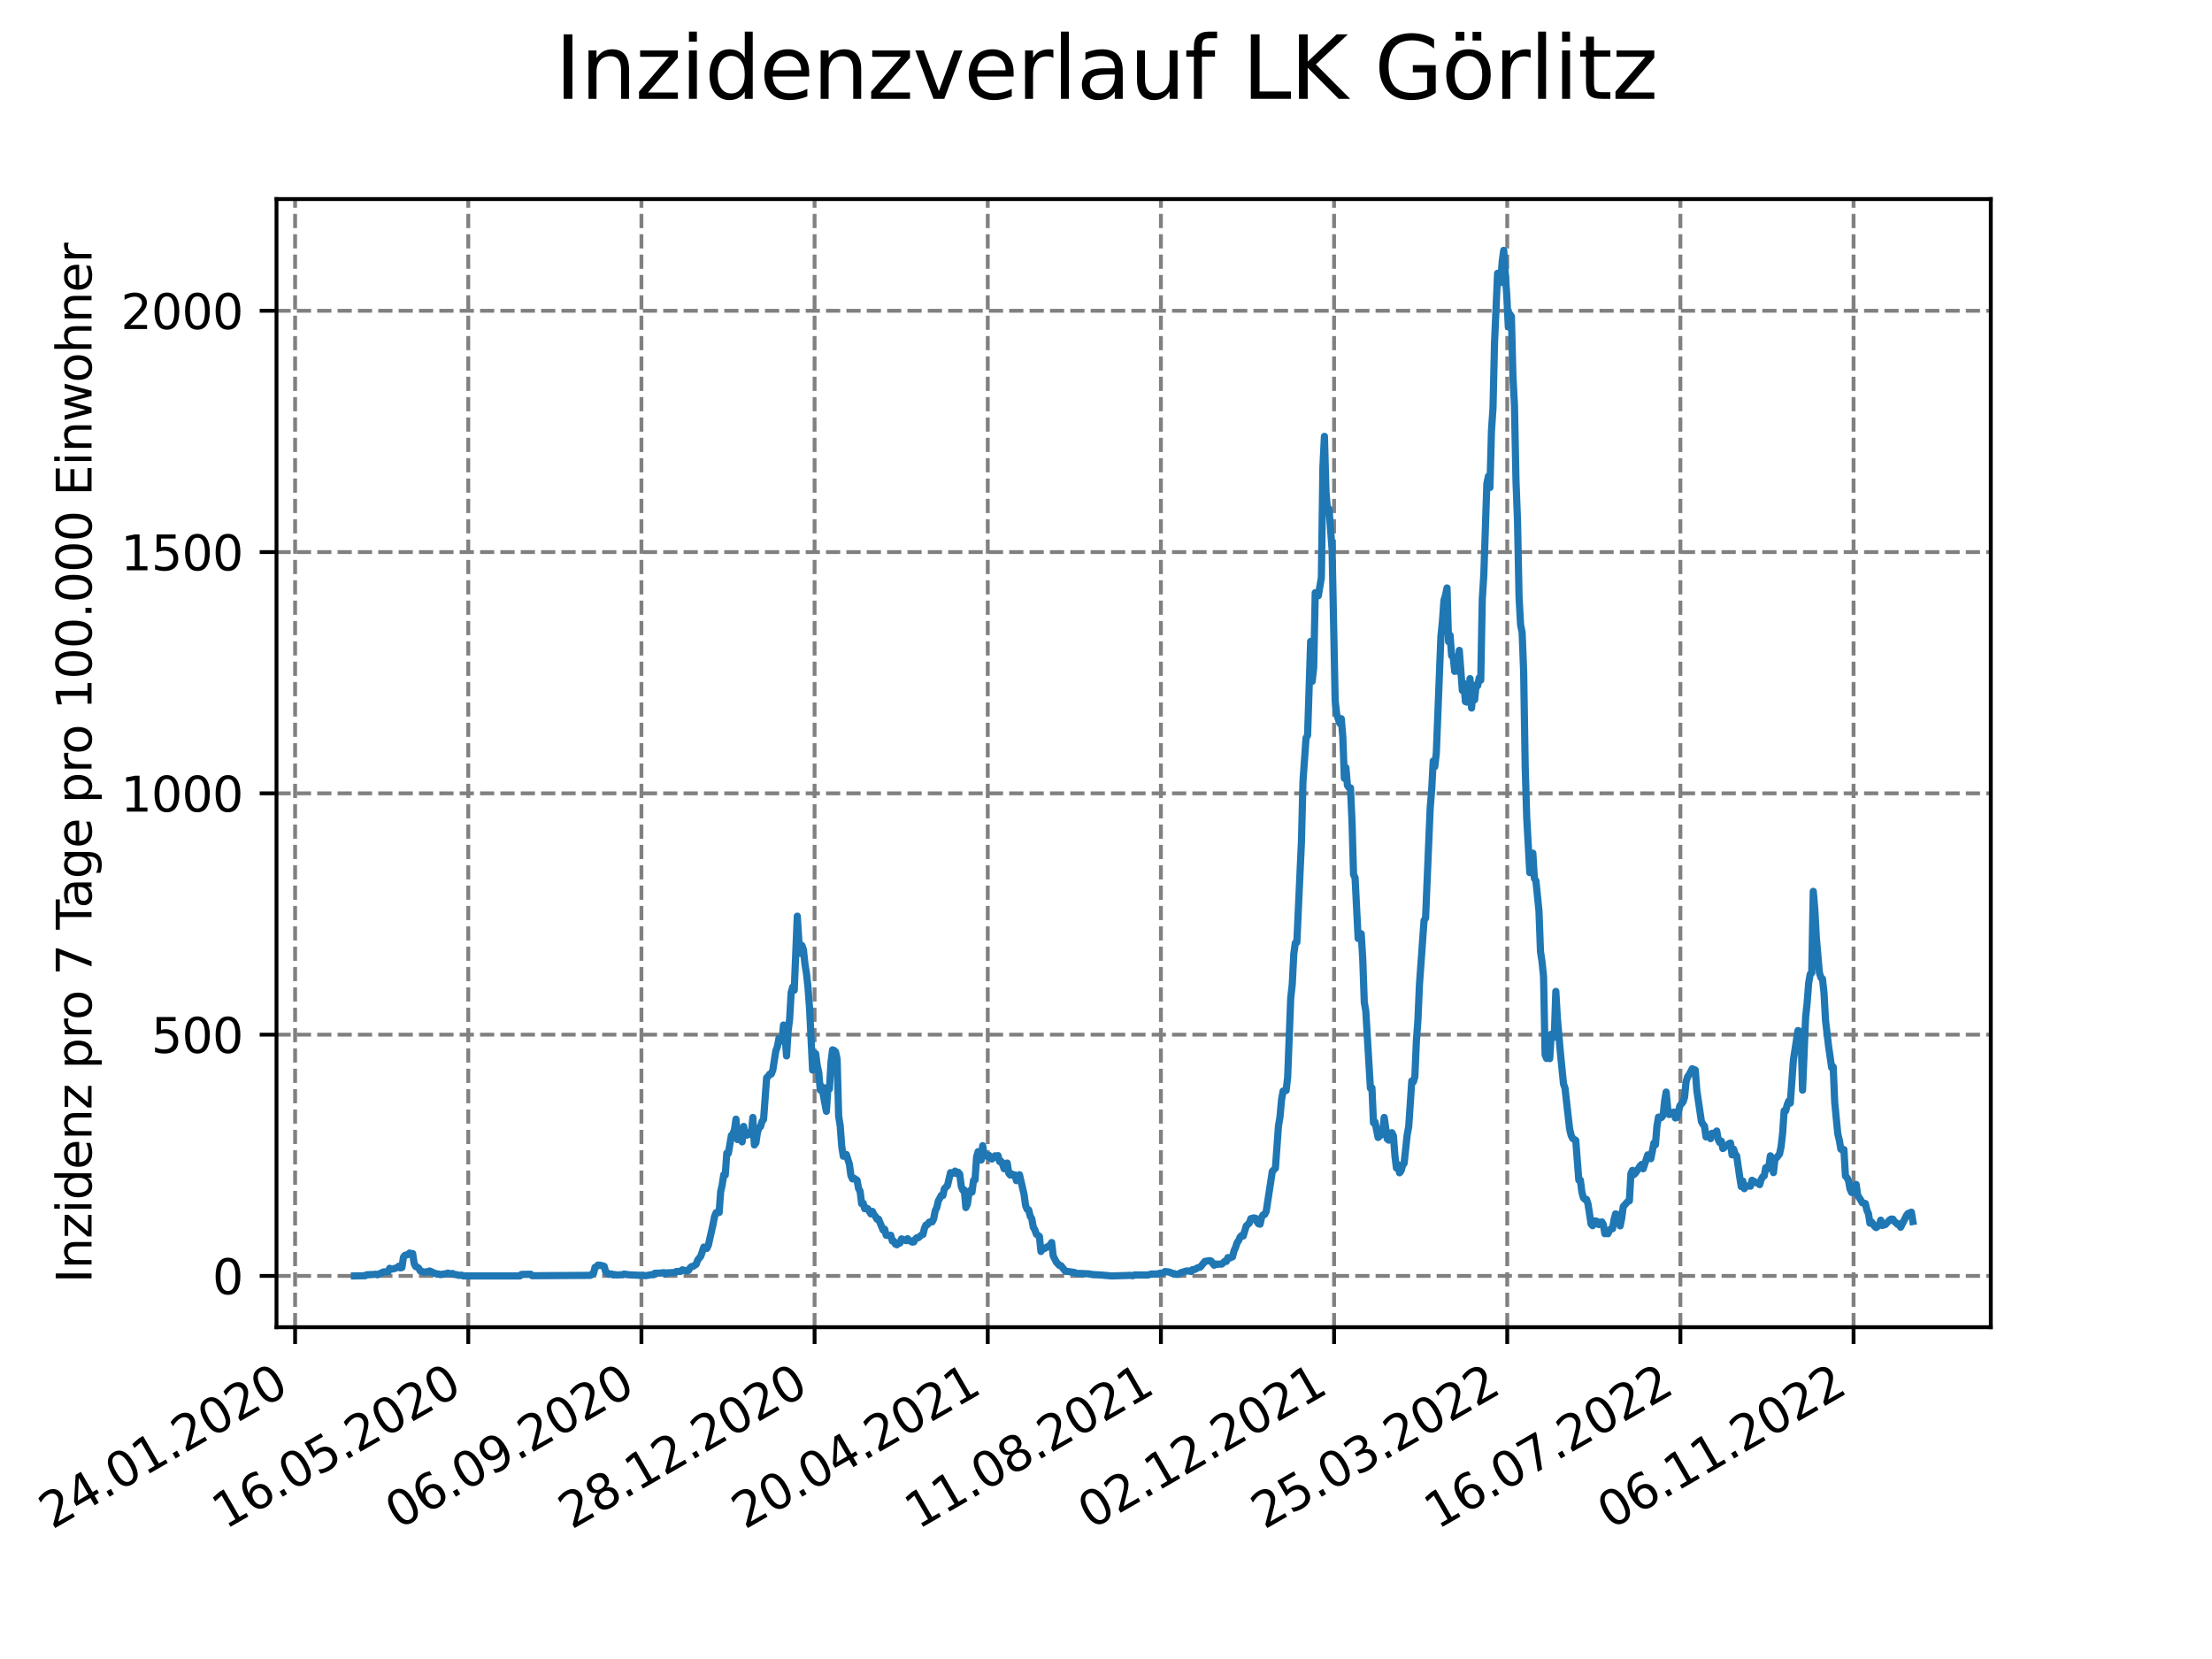 <?xml version="1.0" encoding="utf-8" standalone="no"?>
<!DOCTYPE svg PUBLIC "-//W3C//DTD SVG 1.1//EN"
  "http://www.w3.org/Graphics/SVG/1.1/DTD/svg11.dtd">
<svg xmlns:xlink="http://www.w3.org/1999/xlink" width="460.8pt" height="345.6pt" viewBox="0 0 460.8 345.6" xmlns="http://www.w3.org/2000/svg" version="1.1">
 <defs>
  <style type="text/css">*{stroke-linejoin: round; stroke-linecap: butt}</style>
 </defs>
 <g id="figure_1">
  <g id="patch_1">
   <path d="M 0 345.6 
L 460.8 345.6 
L 460.8 0 
L 0 0 
z
" style="fill: #ffffff"/>
  </g>
  <g id="axes_1">
   <g id="patch_2">
    <path d="M 57.6 276.48 
L 414.72 276.48 
L 414.72 41.472 
L 57.6 41.472 
z
" style="fill: #ffffff"/>
   </g>
   <g id="matplotlib.axis_1">
    <g id="xtick_1">
     <g id="line2d_1">
      <path d="M 61.476 276.48 
L 61.476 41.472 
" clip-path="url(#p5d15042a69)" style="fill: none; stroke-dasharray: 2.96,1.28; stroke-dashoffset: 0; stroke: #808080; stroke-width: 0.8"/>
     </g>
     <g id="line2d_2">
      <defs>
       <path id="m3ab972b084" d="M 0 0 
L 0 3.5 
" style="stroke: #000000; stroke-width: 0.8"/>
      </defs>
      <g>
       <use xlink:href="#m3ab972b084" x="61.476" y="276.48" style="stroke: #000000; stroke-width: 0.8"/>
      </g>
     </g>
     <g id="text_1">
      <!-- 24.01.2020 -->
      <g transform="translate(10.851 318.689) rotate(-30) scale(0.1 -0.1)">
       <defs>
        <path id="DejaVuSans-32" d="M 1228 531 
L 3431 531 
L 3431 0 
L 469 0 
L 469 531 
Q 828 903 1448 1529 
Q 2069 2156 2228 2338 
Q 2531 2678 2651 2914 
Q 2772 3150 2772 3378 
Q 2772 3750 2511 3984 
Q 2250 4219 1831 4219 
Q 1534 4219 1204 4116 
Q 875 4013 500 3803 
L 500 4441 
Q 881 4594 1212 4672 
Q 1544 4750 1819 4750 
Q 2544 4750 2975 4387 
Q 3406 4025 3406 3419 
Q 3406 3131 3298 2873 
Q 3191 2616 2906 2266 
Q 2828 2175 2409 1742 
Q 1991 1309 1228 531 
z
" transform="scale(0.016)"/>
        <path id="DejaVuSans-34" d="M 2419 4116 
L 825 1625 
L 2419 1625 
L 2419 4116 
z
M 2253 4666 
L 3047 4666 
L 3047 1625 
L 3713 1625 
L 3713 1100 
L 3047 1100 
L 3047 0 
L 2419 0 
L 2419 1100 
L 313 1100 
L 313 1709 
L 2253 4666 
z
" transform="scale(0.016)"/>
        <path id="DejaVuSans-2e" d="M 684 794 
L 1344 794 
L 1344 0 
L 684 0 
L 684 794 
z
" transform="scale(0.016)"/>
        <path id="DejaVuSans-30" d="M 2034 4250 
Q 1547 4250 1301 3770 
Q 1056 3291 1056 2328 
Q 1056 1369 1301 889 
Q 1547 409 2034 409 
Q 2525 409 2770 889 
Q 3016 1369 3016 2328 
Q 3016 3291 2770 3770 
Q 2525 4250 2034 4250 
z
M 2034 4750 
Q 2819 4750 3233 4129 
Q 3647 3509 3647 2328 
Q 3647 1150 3233 529 
Q 2819 -91 2034 -91 
Q 1250 -91 836 529 
Q 422 1150 422 2328 
Q 422 3509 836 4129 
Q 1250 4750 2034 4750 
z
" transform="scale(0.016)"/>
        <path id="DejaVuSans-31" d="M 794 531 
L 1825 531 
L 1825 4091 
L 703 3866 
L 703 4441 
L 1819 4666 
L 2450 4666 
L 2450 531 
L 3481 531 
L 3481 0 
L 794 0 
L 794 531 
z
" transform="scale(0.016)"/>
       </defs>
       <use xlink:href="#DejaVuSans-32"/>
       <use xlink:href="#DejaVuSans-34" x="63.623"/>
       <use xlink:href="#DejaVuSans-2e" x="127.246"/>
       <use xlink:href="#DejaVuSans-30" x="159.033"/>
       <use xlink:href="#DejaVuSans-31" x="222.656"/>
       <use xlink:href="#DejaVuSans-2e" x="286.279"/>
       <use xlink:href="#DejaVuSans-32" x="318.066"/>
       <use xlink:href="#DejaVuSans-30" x="381.689"/>
       <use xlink:href="#DejaVuSans-32" x="445.312"/>
       <use xlink:href="#DejaVuSans-30" x="508.936"/>
      </g>
     </g>
    </g>
    <g id="xtick_2">
     <g id="line2d_3">
      <path d="M 97.549 276.48 
L 97.549 41.472 
" clip-path="url(#p5d15042a69)" style="fill: none; stroke-dasharray: 2.96,1.28; stroke-dashoffset: 0; stroke: #808080; stroke-width: 0.8"/>
     </g>
     <g id="line2d_4">
      <g>
       <use xlink:href="#m3ab972b084" x="97.549" y="276.48" style="stroke: #000000; stroke-width: 0.8"/>
      </g>
     </g>
     <g id="text_2">
      <!-- 16.05.2020 -->
      <g transform="translate(46.923 318.689) rotate(-30) scale(0.1 -0.1)">
       <defs>
        <path id="DejaVuSans-36" d="M 2113 2584 
Q 1688 2584 1439 2293 
Q 1191 2003 1191 1497 
Q 1191 994 1439 701 
Q 1688 409 2113 409 
Q 2538 409 2786 701 
Q 3034 994 3034 1497 
Q 3034 2003 2786 2293 
Q 2538 2584 2113 2584 
z
M 3366 4563 
L 3366 3988 
Q 3128 4100 2886 4159 
Q 2644 4219 2406 4219 
Q 1781 4219 1451 3797 
Q 1122 3375 1075 2522 
Q 1259 2794 1537 2939 
Q 1816 3084 2150 3084 
Q 2853 3084 3261 2657 
Q 3669 2231 3669 1497 
Q 3669 778 3244 343 
Q 2819 -91 2113 -91 
Q 1303 -91 875 529 
Q 447 1150 447 2328 
Q 447 3434 972 4092 
Q 1497 4750 2381 4750 
Q 2619 4750 2861 4703 
Q 3103 4656 3366 4563 
z
" transform="scale(0.016)"/>
        <path id="DejaVuSans-35" d="M 691 4666 
L 3169 4666 
L 3169 4134 
L 1269 4134 
L 1269 2991 
Q 1406 3038 1543 3061 
Q 1681 3084 1819 3084 
Q 2600 3084 3056 2656 
Q 3513 2228 3513 1497 
Q 3513 744 3044 326 
Q 2575 -91 1722 -91 
Q 1428 -91 1123 -41 
Q 819 9 494 109 
L 494 744 
Q 775 591 1075 516 
Q 1375 441 1709 441 
Q 2250 441 2565 725 
Q 2881 1009 2881 1497 
Q 2881 1984 2565 2268 
Q 2250 2553 1709 2553 
Q 1456 2553 1204 2497 
Q 953 2441 691 2322 
L 691 4666 
z
" transform="scale(0.016)"/>
       </defs>
       <use xlink:href="#DejaVuSans-31"/>
       <use xlink:href="#DejaVuSans-36" x="63.623"/>
       <use xlink:href="#DejaVuSans-2e" x="127.246"/>
       <use xlink:href="#DejaVuSans-30" x="159.033"/>
       <use xlink:href="#DejaVuSans-35" x="222.656"/>
       <use xlink:href="#DejaVuSans-2e" x="286.279"/>
       <use xlink:href="#DejaVuSans-32" x="318.066"/>
       <use xlink:href="#DejaVuSans-30" x="381.689"/>
       <use xlink:href="#DejaVuSans-32" x="445.312"/>
       <use xlink:href="#DejaVuSans-30" x="508.936"/>
      </g>
     </g>
    </g>
    <g id="xtick_3">
     <g id="line2d_5">
      <path d="M 133.621 276.48 
L 133.621 41.472 
" clip-path="url(#p5d15042a69)" style="fill: none; stroke-dasharray: 2.96,1.28; stroke-dashoffset: 0; stroke: #808080; stroke-width: 0.8"/>
     </g>
     <g id="line2d_6">
      <g>
       <use xlink:href="#m3ab972b084" x="133.621" y="276.48" style="stroke: #000000; stroke-width: 0.8"/>
      </g>
     </g>
     <g id="text_3">
      <!-- 06.09.2020 -->
      <g transform="translate(82.996 318.689) rotate(-30) scale(0.1 -0.1)">
       <defs>
        <path id="DejaVuSans-39" d="M 703 97 
L 703 672 
Q 941 559 1184 500 
Q 1428 441 1663 441 
Q 2288 441 2617 861 
Q 2947 1281 2994 2138 
Q 2813 1869 2534 1725 
Q 2256 1581 1919 1581 
Q 1219 1581 811 2004 
Q 403 2428 403 3163 
Q 403 3881 828 4315 
Q 1253 4750 1959 4750 
Q 2769 4750 3195 4129 
Q 3622 3509 3622 2328 
Q 3622 1225 3098 567 
Q 2575 -91 1691 -91 
Q 1453 -91 1209 -44 
Q 966 3 703 97 
z
M 1959 2075 
Q 2384 2075 2632 2365 
Q 2881 2656 2881 3163 
Q 2881 3666 2632 3958 
Q 2384 4250 1959 4250 
Q 1534 4250 1286 3958 
Q 1038 3666 1038 3163 
Q 1038 2656 1286 2365 
Q 1534 2075 1959 2075 
z
" transform="scale(0.016)"/>
       </defs>
       <use xlink:href="#DejaVuSans-30"/>
       <use xlink:href="#DejaVuSans-36" x="63.623"/>
       <use xlink:href="#DejaVuSans-2e" x="127.246"/>
       <use xlink:href="#DejaVuSans-30" x="159.033"/>
       <use xlink:href="#DejaVuSans-39" x="222.656"/>
       <use xlink:href="#DejaVuSans-2e" x="286.279"/>
       <use xlink:href="#DejaVuSans-32" x="318.066"/>
       <use xlink:href="#DejaVuSans-30" x="381.689"/>
       <use xlink:href="#DejaVuSans-32" x="445.312"/>
       <use xlink:href="#DejaVuSans-30" x="508.936"/>
      </g>
     </g>
    </g>
    <g id="xtick_4">
     <g id="line2d_7">
      <path d="M 169.694 276.48 
L 169.694 41.472 
" clip-path="url(#p5d15042a69)" style="fill: none; stroke-dasharray: 2.96,1.28; stroke-dashoffset: 0; stroke: #808080; stroke-width: 0.8"/>
     </g>
     <g id="line2d_8">
      <g>
       <use xlink:href="#m3ab972b084" x="169.694" y="276.48" style="stroke: #000000; stroke-width: 0.8"/>
      </g>
     </g>
     <g id="text_4">
      <!-- 28.12.2020 -->
      <g transform="translate(119.069 318.689) rotate(-30) scale(0.1 -0.1)">
       <defs>
        <path id="DejaVuSans-38" d="M 2034 2216 
Q 1584 2216 1326 1975 
Q 1069 1734 1069 1313 
Q 1069 891 1326 650 
Q 1584 409 2034 409 
Q 2484 409 2743 651 
Q 3003 894 3003 1313 
Q 3003 1734 2745 1975 
Q 2488 2216 2034 2216 
z
M 1403 2484 
Q 997 2584 770 2862 
Q 544 3141 544 3541 
Q 544 4100 942 4425 
Q 1341 4750 2034 4750 
Q 2731 4750 3128 4425 
Q 3525 4100 3525 3541 
Q 3525 3141 3298 2862 
Q 3072 2584 2669 2484 
Q 3125 2378 3379 2068 
Q 3634 1759 3634 1313 
Q 3634 634 3220 271 
Q 2806 -91 2034 -91 
Q 1263 -91 848 271 
Q 434 634 434 1313 
Q 434 1759 690 2068 
Q 947 2378 1403 2484 
z
M 1172 3481 
Q 1172 3119 1398 2916 
Q 1625 2713 2034 2713 
Q 2441 2713 2670 2916 
Q 2900 3119 2900 3481 
Q 2900 3844 2670 4047 
Q 2441 4250 2034 4250 
Q 1625 4250 1398 4047 
Q 1172 3844 1172 3481 
z
" transform="scale(0.016)"/>
       </defs>
       <use xlink:href="#DejaVuSans-32"/>
       <use xlink:href="#DejaVuSans-38" x="63.623"/>
       <use xlink:href="#DejaVuSans-2e" x="127.246"/>
       <use xlink:href="#DejaVuSans-31" x="159.033"/>
       <use xlink:href="#DejaVuSans-32" x="222.656"/>
       <use xlink:href="#DejaVuSans-2e" x="286.279"/>
       <use xlink:href="#DejaVuSans-32" x="318.066"/>
       <use xlink:href="#DejaVuSans-30" x="381.689"/>
       <use xlink:href="#DejaVuSans-32" x="445.312"/>
       <use xlink:href="#DejaVuSans-30" x="508.936"/>
      </g>
     </g>
    </g>
    <g id="xtick_5">
     <g id="line2d_9">
      <path d="M 205.767 276.48 
L 205.767 41.472 
" clip-path="url(#p5d15042a69)" style="fill: none; stroke-dasharray: 2.96,1.28; stroke-dashoffset: 0; stroke: #808080; stroke-width: 0.8"/>
     </g>
     <g id="line2d_10">
      <g>
       <use xlink:href="#m3ab972b084" x="205.767" y="276.48" style="stroke: #000000; stroke-width: 0.8"/>
      </g>
     </g>
     <g id="text_5">
      <!-- 20.04.2021 -->
      <g transform="translate(155.142 318.689) rotate(-30) scale(0.1 -0.1)">
       <use xlink:href="#DejaVuSans-32"/>
       <use xlink:href="#DejaVuSans-30" x="63.623"/>
       <use xlink:href="#DejaVuSans-2e" x="127.246"/>
       <use xlink:href="#DejaVuSans-30" x="159.033"/>
       <use xlink:href="#DejaVuSans-34" x="222.656"/>
       <use xlink:href="#DejaVuSans-2e" x="286.279"/>
       <use xlink:href="#DejaVuSans-32" x="318.066"/>
       <use xlink:href="#DejaVuSans-30" x="381.689"/>
       <use xlink:href="#DejaVuSans-32" x="445.312"/>
       <use xlink:href="#DejaVuSans-31" x="508.936"/>
      </g>
     </g>
    </g>
    <g id="xtick_6">
     <g id="line2d_11">
      <path d="M 241.84 276.48 
L 241.84 41.472 
" clip-path="url(#p5d15042a69)" style="fill: none; stroke-dasharray: 2.96,1.28; stroke-dashoffset: 0; stroke: #808080; stroke-width: 0.8"/>
     </g>
     <g id="line2d_12">
      <g>
       <use xlink:href="#m3ab972b084" x="241.84" y="276.48" style="stroke: #000000; stroke-width: 0.8"/>
      </g>
     </g>
     <g id="text_6">
      <!-- 11.08.2021 -->
      <g transform="translate(191.214 318.689) rotate(-30) scale(0.1 -0.1)">
       <use xlink:href="#DejaVuSans-31"/>
       <use xlink:href="#DejaVuSans-31" x="63.623"/>
       <use xlink:href="#DejaVuSans-2e" x="127.246"/>
       <use xlink:href="#DejaVuSans-30" x="159.033"/>
       <use xlink:href="#DejaVuSans-38" x="222.656"/>
       <use xlink:href="#DejaVuSans-2e" x="286.279"/>
       <use xlink:href="#DejaVuSans-32" x="318.066"/>
       <use xlink:href="#DejaVuSans-30" x="381.689"/>
       <use xlink:href="#DejaVuSans-32" x="445.312"/>
       <use xlink:href="#DejaVuSans-31" x="508.936"/>
      </g>
     </g>
    </g>
    <g id="xtick_7">
     <g id="line2d_13">
      <path d="M 277.912 276.48 
L 277.912 41.472 
" clip-path="url(#p5d15042a69)" style="fill: none; stroke-dasharray: 2.96,1.28; stroke-dashoffset: 0; stroke: #808080; stroke-width: 0.8"/>
     </g>
     <g id="line2d_14">
      <g>
       <use xlink:href="#m3ab972b084" x="277.912" y="276.48" style="stroke: #000000; stroke-width: 0.8"/>
      </g>
     </g>
     <g id="text_7">
      <!-- 02.12.2021 -->
      <g transform="translate(227.287 318.689) rotate(-30) scale(0.1 -0.1)">
       <use xlink:href="#DejaVuSans-30"/>
       <use xlink:href="#DejaVuSans-32" x="63.623"/>
       <use xlink:href="#DejaVuSans-2e" x="127.246"/>
       <use xlink:href="#DejaVuSans-31" x="159.033"/>
       <use xlink:href="#DejaVuSans-32" x="222.656"/>
       <use xlink:href="#DejaVuSans-2e" x="286.279"/>
       <use xlink:href="#DejaVuSans-32" x="318.066"/>
       <use xlink:href="#DejaVuSans-30" x="381.689"/>
       <use xlink:href="#DejaVuSans-32" x="445.312"/>
       <use xlink:href="#DejaVuSans-31" x="508.936"/>
      </g>
     </g>
    </g>
    <g id="xtick_8">
     <g id="line2d_15">
      <path d="M 313.985 276.48 
L 313.985 41.472 
" clip-path="url(#p5d15042a69)" style="fill: none; stroke-dasharray: 2.96,1.28; stroke-dashoffset: 0; stroke: #808080; stroke-width: 0.8"/>
     </g>
     <g id="line2d_16">
      <g>
       <use xlink:href="#m3ab972b084" x="313.985" y="276.48" style="stroke: #000000; stroke-width: 0.8"/>
      </g>
     </g>
     <g id="text_8">
      <!-- 25.03.2022 -->
      <g transform="translate(263.36 318.689) rotate(-30) scale(0.1 -0.1)">
       <defs>
        <path id="DejaVuSans-33" d="M 2597 2516 
Q 3050 2419 3304 2112 
Q 3559 1806 3559 1356 
Q 3559 666 3084 287 
Q 2609 -91 1734 -91 
Q 1441 -91 1130 -33 
Q 819 25 488 141 
L 488 750 
Q 750 597 1062 519 
Q 1375 441 1716 441 
Q 2309 441 2620 675 
Q 2931 909 2931 1356 
Q 2931 1769 2642 2001 
Q 2353 2234 1838 2234 
L 1294 2234 
L 1294 2753 
L 1863 2753 
Q 2328 2753 2575 2939 
Q 2822 3125 2822 3475 
Q 2822 3834 2567 4026 
Q 2313 4219 1838 4219 
Q 1578 4219 1281 4162 
Q 984 4106 628 3988 
L 628 4550 
Q 988 4650 1302 4700 
Q 1616 4750 1894 4750 
Q 2613 4750 3031 4423 
Q 3450 4097 3450 3541 
Q 3450 3153 3228 2886 
Q 3006 2619 2597 2516 
z
" transform="scale(0.016)"/>
       </defs>
       <use xlink:href="#DejaVuSans-32"/>
       <use xlink:href="#DejaVuSans-35" x="63.623"/>
       <use xlink:href="#DejaVuSans-2e" x="127.246"/>
       <use xlink:href="#DejaVuSans-30" x="159.033"/>
       <use xlink:href="#DejaVuSans-33" x="222.656"/>
       <use xlink:href="#DejaVuSans-2e" x="286.279"/>
       <use xlink:href="#DejaVuSans-32" x="318.066"/>
       <use xlink:href="#DejaVuSans-30" x="381.689"/>
       <use xlink:href="#DejaVuSans-32" x="445.312"/>
       <use xlink:href="#DejaVuSans-32" x="508.936"/>
      </g>
     </g>
    </g>
    <g id="xtick_9">
     <g id="line2d_17">
      <path d="M 350.058 276.48 
L 350.058 41.472 
" clip-path="url(#p5d15042a69)" style="fill: none; stroke-dasharray: 2.96,1.28; stroke-dashoffset: 0; stroke: #808080; stroke-width: 0.8"/>
     </g>
     <g id="line2d_18">
      <g>
       <use xlink:href="#m3ab972b084" x="350.058" y="276.48" style="stroke: #000000; stroke-width: 0.8"/>
      </g>
     </g>
     <g id="text_9">
      <!-- 16.07.2022 -->
      <g transform="translate(299.433 318.689) rotate(-30) scale(0.1 -0.1)">
       <defs>
        <path id="DejaVuSans-37" d="M 525 4666 
L 3525 4666 
L 3525 4397 
L 1831 0 
L 1172 0 
L 2766 4134 
L 525 4134 
L 525 4666 
z
" transform="scale(0.016)"/>
       </defs>
       <use xlink:href="#DejaVuSans-31"/>
       <use xlink:href="#DejaVuSans-36" x="63.623"/>
       <use xlink:href="#DejaVuSans-2e" x="127.246"/>
       <use xlink:href="#DejaVuSans-30" x="159.033"/>
       <use xlink:href="#DejaVuSans-37" x="222.656"/>
       <use xlink:href="#DejaVuSans-2e" x="286.279"/>
       <use xlink:href="#DejaVuSans-32" x="318.066"/>
       <use xlink:href="#DejaVuSans-30" x="381.689"/>
       <use xlink:href="#DejaVuSans-32" x="445.312"/>
       <use xlink:href="#DejaVuSans-32" x="508.936"/>
      </g>
     </g>
    </g>
    <g id="xtick_10">
     <g id="line2d_19">
      <path d="M 386.131 276.48 
L 386.131 41.472 
" clip-path="url(#p5d15042a69)" style="fill: none; stroke-dasharray: 2.96,1.28; stroke-dashoffset: 0; stroke: #808080; stroke-width: 0.8"/>
     </g>
     <g id="line2d_20">
      <g>
       <use xlink:href="#m3ab972b084" x="386.131" y="276.48" style="stroke: #000000; stroke-width: 0.8"/>
      </g>
     </g>
     <g id="text_10">
      <!-- 06.11.2022 -->
      <g transform="translate(335.505 318.689) rotate(-30) scale(0.1 -0.1)">
       <use xlink:href="#DejaVuSans-30"/>
       <use xlink:href="#DejaVuSans-36" x="63.623"/>
       <use xlink:href="#DejaVuSans-2e" x="127.246"/>
       <use xlink:href="#DejaVuSans-31" x="159.033"/>
       <use xlink:href="#DejaVuSans-31" x="222.656"/>
       <use xlink:href="#DejaVuSans-2e" x="286.279"/>
       <use xlink:href="#DejaVuSans-32" x="318.066"/>
       <use xlink:href="#DejaVuSans-30" x="381.689"/>
       <use xlink:href="#DejaVuSans-32" x="445.312"/>
       <use xlink:href="#DejaVuSans-32" x="508.936"/>
      </g>
     </g>
    </g>
   </g>
   <g id="matplotlib.axis_2">
    <g id="ytick_1">
     <g id="line2d_21">
      <path d="M 57.6 265.798 
L 414.72 265.798 
" clip-path="url(#p5d15042a69)" style="fill: none; stroke-dasharray: 2.96,1.28; stroke-dashoffset: 0; stroke: #808080; stroke-width: 0.8"/>
     </g>
     <g id="line2d_22">
      <defs>
       <path id="m677cacf8ad" d="M 0 0 
L -3.5 0 
" style="stroke: #000000; stroke-width: 0.8"/>
      </defs>
      <g>
       <use xlink:href="#m677cacf8ad" x="57.6" y="265.798" style="stroke: #000000; stroke-width: 0.8"/>
      </g>
     </g>
     <g id="text_11">
      <!-- 0 -->
      <g transform="translate(44.237 269.597) scale(0.1 -0.1)">
       <use xlink:href="#DejaVuSans-30"/>
      </g>
     </g>
    </g>
    <g id="ytick_2">
     <g id="line2d_23">
      <path d="M 57.6 215.534 
L 414.72 215.534 
" clip-path="url(#p5d15042a69)" style="fill: none; stroke-dasharray: 2.96,1.28; stroke-dashoffset: 0; stroke: #808080; stroke-width: 0.8"/>
     </g>
     <g id="line2d_24">
      <g>
       <use xlink:href="#m677cacf8ad" x="57.6" y="215.534" style="stroke: #000000; stroke-width: 0.8"/>
      </g>
     </g>
     <g id="text_12">
      <!-- 500 -->
      <g transform="translate(31.512 219.334) scale(0.1 -0.1)">
       <use xlink:href="#DejaVuSans-35"/>
       <use xlink:href="#DejaVuSans-30" x="63.623"/>
       <use xlink:href="#DejaVuSans-30" x="127.246"/>
      </g>
     </g>
    </g>
    <g id="ytick_3">
     <g id="line2d_25">
      <path d="M 57.6 165.271 
L 414.72 165.271 
" clip-path="url(#p5d15042a69)" style="fill: none; stroke-dasharray: 2.96,1.28; stroke-dashoffset: 0; stroke: #808080; stroke-width: 0.8"/>
     </g>
     <g id="line2d_26">
      <g>
       <use xlink:href="#m677cacf8ad" x="57.6" y="165.271" style="stroke: #000000; stroke-width: 0.8"/>
      </g>
     </g>
     <g id="text_13">
      <!-- 1000 -->
      <g transform="translate(25.15 169.07) scale(0.1 -0.1)">
       <use xlink:href="#DejaVuSans-31"/>
       <use xlink:href="#DejaVuSans-30" x="63.623"/>
       <use xlink:href="#DejaVuSans-30" x="127.246"/>
       <use xlink:href="#DejaVuSans-30" x="190.869"/>
      </g>
     </g>
    </g>
    <g id="ytick_4">
     <g id="line2d_27">
      <path d="M 57.6 115.007 
L 414.72 115.007 
" clip-path="url(#p5d15042a69)" style="fill: none; stroke-dasharray: 2.96,1.28; stroke-dashoffset: 0; stroke: #808080; stroke-width: 0.8"/>
     </g>
     <g id="line2d_28">
      <g>
       <use xlink:href="#m677cacf8ad" x="57.6" y="115.007" style="stroke: #000000; stroke-width: 0.8"/>
      </g>
     </g>
     <g id="text_14">
      <!-- 1500 -->
      <g transform="translate(25.15 118.806) scale(0.1 -0.1)">
       <use xlink:href="#DejaVuSans-31"/>
       <use xlink:href="#DejaVuSans-35" x="63.623"/>
       <use xlink:href="#DejaVuSans-30" x="127.246"/>
       <use xlink:href="#DejaVuSans-30" x="190.869"/>
      </g>
     </g>
    </g>
    <g id="ytick_5">
     <g id="line2d_29">
      <path d="M 57.6 64.744 
L 414.72 64.744 
" clip-path="url(#p5d15042a69)" style="fill: none; stroke-dasharray: 2.96,1.28; stroke-dashoffset: 0; stroke: #808080; stroke-width: 0.8"/>
     </g>
     <g id="line2d_30">
      <g>
       <use xlink:href="#m677cacf8ad" x="57.6" y="64.744" style="stroke: #000000; stroke-width: 0.8"/>
      </g>
     </g>
     <g id="text_15">
      <!-- 2000 -->
      <g transform="translate(25.15 68.543) scale(0.1 -0.1)">
       <use xlink:href="#DejaVuSans-32"/>
       <use xlink:href="#DejaVuSans-30" x="63.623"/>
       <use xlink:href="#DejaVuSans-30" x="127.246"/>
       <use xlink:href="#DejaVuSans-30" x="190.869"/>
      </g>
     </g>
    </g>
    <g id="text_16">
     <!-- Inzidenz pro 7 Tage pro 100.000 Einwohner -->
     <g transform="translate(19.07 267.301) rotate(-90) scale(0.1 -0.1)">
      <defs>
       <path id="DejaVuSans-49" d="M 628 4666 
L 1259 4666 
L 1259 0 
L 628 0 
L 628 4666 
z
" transform="scale(0.016)"/>
       <path id="DejaVuSans-6e" d="M 3513 2113 
L 3513 0 
L 2938 0 
L 2938 2094 
Q 2938 2591 2744 2837 
Q 2550 3084 2163 3084 
Q 1697 3084 1428 2787 
Q 1159 2491 1159 1978 
L 1159 0 
L 581 0 
L 581 3500 
L 1159 3500 
L 1159 2956 
Q 1366 3272 1645 3428 
Q 1925 3584 2291 3584 
Q 2894 3584 3203 3211 
Q 3513 2838 3513 2113 
z
" transform="scale(0.016)"/>
       <path id="DejaVuSans-7a" d="M 353 3500 
L 3084 3500 
L 3084 2975 
L 922 459 
L 3084 459 
L 3084 0 
L 275 0 
L 275 525 
L 2438 3041 
L 353 3041 
L 353 3500 
z
" transform="scale(0.016)"/>
       <path id="DejaVuSans-69" d="M 603 3500 
L 1178 3500 
L 1178 0 
L 603 0 
L 603 3500 
z
M 603 4863 
L 1178 4863 
L 1178 4134 
L 603 4134 
L 603 4863 
z
" transform="scale(0.016)"/>
       <path id="DejaVuSans-64" d="M 2906 2969 
L 2906 4863 
L 3481 4863 
L 3481 0 
L 2906 0 
L 2906 525 
Q 2725 213 2448 61 
Q 2172 -91 1784 -91 
Q 1150 -91 751 415 
Q 353 922 353 1747 
Q 353 2572 751 3078 
Q 1150 3584 1784 3584 
Q 2172 3584 2448 3432 
Q 2725 3281 2906 2969 
z
M 947 1747 
Q 947 1113 1208 752 
Q 1469 391 1925 391 
Q 2381 391 2643 752 
Q 2906 1113 2906 1747 
Q 2906 2381 2643 2742 
Q 2381 3103 1925 3103 
Q 1469 3103 1208 2742 
Q 947 2381 947 1747 
z
" transform="scale(0.016)"/>
       <path id="DejaVuSans-65" d="M 3597 1894 
L 3597 1613 
L 953 1613 
Q 991 1019 1311 708 
Q 1631 397 2203 397 
Q 2534 397 2845 478 
Q 3156 559 3463 722 
L 3463 178 
Q 3153 47 2828 -22 
Q 2503 -91 2169 -91 
Q 1331 -91 842 396 
Q 353 884 353 1716 
Q 353 2575 817 3079 
Q 1281 3584 2069 3584 
Q 2775 3584 3186 3129 
Q 3597 2675 3597 1894 
z
M 3022 2063 
Q 3016 2534 2758 2815 
Q 2500 3097 2075 3097 
Q 1594 3097 1305 2825 
Q 1016 2553 972 2059 
L 3022 2063 
z
" transform="scale(0.016)"/>
       <path id="DejaVuSans-20" transform="scale(0.016)"/>
       <path id="DejaVuSans-70" d="M 1159 525 
L 1159 -1331 
L 581 -1331 
L 581 3500 
L 1159 3500 
L 1159 2969 
Q 1341 3281 1617 3432 
Q 1894 3584 2278 3584 
Q 2916 3584 3314 3078 
Q 3713 2572 3713 1747 
Q 3713 922 3314 415 
Q 2916 -91 2278 -91 
Q 1894 -91 1617 61 
Q 1341 213 1159 525 
z
M 3116 1747 
Q 3116 2381 2855 2742 
Q 2594 3103 2138 3103 
Q 1681 3103 1420 2742 
Q 1159 2381 1159 1747 
Q 1159 1113 1420 752 
Q 1681 391 2138 391 
Q 2594 391 2855 752 
Q 3116 1113 3116 1747 
z
" transform="scale(0.016)"/>
       <path id="DejaVuSans-72" d="M 2631 2963 
Q 2534 3019 2420 3045 
Q 2306 3072 2169 3072 
Q 1681 3072 1420 2755 
Q 1159 2438 1159 1844 
L 1159 0 
L 581 0 
L 581 3500 
L 1159 3500 
L 1159 2956 
Q 1341 3275 1631 3429 
Q 1922 3584 2338 3584 
Q 2397 3584 2469 3576 
Q 2541 3569 2628 3553 
L 2631 2963 
z
" transform="scale(0.016)"/>
       <path id="DejaVuSans-6f" d="M 1959 3097 
Q 1497 3097 1228 2736 
Q 959 2375 959 1747 
Q 959 1119 1226 758 
Q 1494 397 1959 397 
Q 2419 397 2687 759 
Q 2956 1122 2956 1747 
Q 2956 2369 2687 2733 
Q 2419 3097 1959 3097 
z
M 1959 3584 
Q 2709 3584 3137 3096 
Q 3566 2609 3566 1747 
Q 3566 888 3137 398 
Q 2709 -91 1959 -91 
Q 1206 -91 779 398 
Q 353 888 353 1747 
Q 353 2609 779 3096 
Q 1206 3584 1959 3584 
z
" transform="scale(0.016)"/>
       <path id="DejaVuSans-54" d="M -19 4666 
L 3928 4666 
L 3928 4134 
L 2272 4134 
L 2272 0 
L 1638 0 
L 1638 4134 
L -19 4134 
L -19 4666 
z
" transform="scale(0.016)"/>
       <path id="DejaVuSans-61" d="M 2194 1759 
Q 1497 1759 1228 1600 
Q 959 1441 959 1056 
Q 959 750 1161 570 
Q 1363 391 1709 391 
Q 2188 391 2477 730 
Q 2766 1069 2766 1631 
L 2766 1759 
L 2194 1759 
z
M 3341 1997 
L 3341 0 
L 2766 0 
L 2766 531 
Q 2569 213 2275 61 
Q 1981 -91 1556 -91 
Q 1019 -91 701 211 
Q 384 513 384 1019 
Q 384 1609 779 1909 
Q 1175 2209 1959 2209 
L 2766 2209 
L 2766 2266 
Q 2766 2663 2505 2880 
Q 2244 3097 1772 3097 
Q 1472 3097 1187 3025 
Q 903 2953 641 2809 
L 641 3341 
Q 956 3463 1253 3523 
Q 1550 3584 1831 3584 
Q 2591 3584 2966 3190 
Q 3341 2797 3341 1997 
z
" transform="scale(0.016)"/>
       <path id="DejaVuSans-67" d="M 2906 1791 
Q 2906 2416 2648 2759 
Q 2391 3103 1925 3103 
Q 1463 3103 1205 2759 
Q 947 2416 947 1791 
Q 947 1169 1205 825 
Q 1463 481 1925 481 
Q 2391 481 2648 825 
Q 2906 1169 2906 1791 
z
M 3481 434 
Q 3481 -459 3084 -895 
Q 2688 -1331 1869 -1331 
Q 1566 -1331 1297 -1286 
Q 1028 -1241 775 -1147 
L 775 -588 
Q 1028 -725 1275 -790 
Q 1522 -856 1778 -856 
Q 2344 -856 2625 -561 
Q 2906 -266 2906 331 
L 2906 616 
Q 2728 306 2450 153 
Q 2172 0 1784 0 
Q 1141 0 747 490 
Q 353 981 353 1791 
Q 353 2603 747 3093 
Q 1141 3584 1784 3584 
Q 2172 3584 2450 3431 
Q 2728 3278 2906 2969 
L 2906 3500 
L 3481 3500 
L 3481 434 
z
" transform="scale(0.016)"/>
       <path id="DejaVuSans-45" d="M 628 4666 
L 3578 4666 
L 3578 4134 
L 1259 4134 
L 1259 2753 
L 3481 2753 
L 3481 2222 
L 1259 2222 
L 1259 531 
L 3634 531 
L 3634 0 
L 628 0 
L 628 4666 
z
" transform="scale(0.016)"/>
       <path id="DejaVuSans-77" d="M 269 3500 
L 844 3500 
L 1563 769 
L 2278 3500 
L 2956 3500 
L 3675 769 
L 4391 3500 
L 4966 3500 
L 4050 0 
L 3372 0 
L 2619 2869 
L 1863 0 
L 1184 0 
L 269 3500 
z
" transform="scale(0.016)"/>
       <path id="DejaVuSans-68" d="M 3513 2113 
L 3513 0 
L 2938 0 
L 2938 2094 
Q 2938 2591 2744 2837 
Q 2550 3084 2163 3084 
Q 1697 3084 1428 2787 
Q 1159 2491 1159 1978 
L 1159 0 
L 581 0 
L 581 4863 
L 1159 4863 
L 1159 2956 
Q 1366 3272 1645 3428 
Q 1925 3584 2291 3584 
Q 2894 3584 3203 3211 
Q 3513 2838 3513 2113 
z
" transform="scale(0.016)"/>
      </defs>
      <use xlink:href="#DejaVuSans-49"/>
      <use xlink:href="#DejaVuSans-6e" x="29.492"/>
      <use xlink:href="#DejaVuSans-7a" x="92.871"/>
      <use xlink:href="#DejaVuSans-69" x="145.361"/>
      <use xlink:href="#DejaVuSans-64" x="173.145"/>
      <use xlink:href="#DejaVuSans-65" x="236.621"/>
      <use xlink:href="#DejaVuSans-6e" x="298.145"/>
      <use xlink:href="#DejaVuSans-7a" x="361.523"/>
      <use xlink:href="#DejaVuSans-20" x="414.014"/>
      <use xlink:href="#DejaVuSans-70" x="445.801"/>
      <use xlink:href="#DejaVuSans-72" x="509.277"/>
      <use xlink:href="#DejaVuSans-6f" x="548.141"/>
      <use xlink:href="#DejaVuSans-20" x="609.322"/>
      <use xlink:href="#DejaVuSans-37" x="641.109"/>
      <use xlink:href="#DejaVuSans-20" x="704.732"/>
      <use xlink:href="#DejaVuSans-54" x="736.52"/>
      <use xlink:href="#DejaVuSans-61" x="781.104"/>
      <use xlink:href="#DejaVuSans-67" x="842.383"/>
      <use xlink:href="#DejaVuSans-65" x="905.859"/>
      <use xlink:href="#DejaVuSans-20" x="967.383"/>
      <use xlink:href="#DejaVuSans-70" x="999.17"/>
      <use xlink:href="#DejaVuSans-72" x="1062.646"/>
      <use xlink:href="#DejaVuSans-6f" x="1101.51"/>
      <use xlink:href="#DejaVuSans-20" x="1162.691"/>
      <use xlink:href="#DejaVuSans-31" x="1194.479"/>
      <use xlink:href="#DejaVuSans-30" x="1258.102"/>
      <use xlink:href="#DejaVuSans-30" x="1321.725"/>
      <use xlink:href="#DejaVuSans-2e" x="1385.348"/>
      <use xlink:href="#DejaVuSans-30" x="1417.135"/>
      <use xlink:href="#DejaVuSans-30" x="1480.758"/>
      <use xlink:href="#DejaVuSans-30" x="1544.381"/>
      <use xlink:href="#DejaVuSans-20" x="1608.004"/>
      <use xlink:href="#DejaVuSans-45" x="1639.791"/>
      <use xlink:href="#DejaVuSans-69" x="1702.975"/>
      <use xlink:href="#DejaVuSans-6e" x="1730.758"/>
      <use xlink:href="#DejaVuSans-77" x="1794.137"/>
      <use xlink:href="#DejaVuSans-6f" x="1875.924"/>
      <use xlink:href="#DejaVuSans-68" x="1937.105"/>
      <use xlink:href="#DejaVuSans-6e" x="2000.484"/>
      <use xlink:href="#DejaVuSans-65" x="2063.863"/>
      <use xlink:href="#DejaVuSans-72" x="2125.387"/>
     </g>
    </g>
   </g>
   <g id="line2d_31">
    <path d="M 73.833 265.798 
L 76.067 265.758 
L 76.387 265.559 
L 77.983 265.48 
L 78.302 265.44 
L 78.621 265.559 
L 79.898 264.962 
L 80.856 264.923 
L 81.175 264.207 
L 81.494 264.366 
L 81.813 264.366 
L 82.452 264.167 
L 82.771 264.048 
L 83.09 263.769 
L 83.41 264.127 
L 83.729 264.048 
L 84.048 261.9 
L 84.367 261.502 
L 85.006 261.343 
L 85.325 261.025 
L 85.644 261.223 
L 85.963 261.144 
L 86.283 263.252 
L 86.602 263.849 
L 86.921 263.968 
L 87.24 264.207 
L 87.56 264.764 
L 88.517 265.042 
L 88.836 264.923 
L 89.156 264.962 
L 89.475 264.764 
L 90.113 265.042 
L 90.433 265.241 
L 90.752 265.281 
L 91.071 265.44 
L 91.39 265.4 
L 91.709 265.519 
L 92.986 265.32 
L 93.306 265.201 
L 93.944 265.4 
L 94.263 265.281 
L 94.583 265.48 
L 95.221 265.559 
L 95.54 265.678 
L 96.179 265.639 
L 96.498 265.798 
L 108.309 265.798 
L 108.629 265.48 
L 110.544 265.44 
L 110.863 265.758 
L 122.994 265.678 
L 123.313 265.4 
L 123.632 265.32 
L 123.951 264.008 
L 124.271 263.849 
L 124.59 263.531 
L 125.228 263.61 
L 125.867 263.809 
L 126.186 265.002 
L 126.505 265.122 
L 126.825 265.44 
L 127.463 265.4 
L 127.782 265.599 
L 128.101 265.519 
L 128.421 265.599 
L 129.378 265.559 
L 129.698 265.559 
L 130.017 265.4 
L 130.974 265.559 
L 132.571 265.639 
L 133.528 265.678 
L 133.848 265.639 
L 134.486 265.758 
L 135.763 265.519 
L 136.082 265.559 
L 136.401 265.241 
L 137.678 265.201 
L 138.317 265.122 
L 138.636 265.4 
L 138.955 265.161 
L 140.551 265.082 
L 140.871 264.883 
L 141.828 264.843 
L 142.147 264.525 
L 143.105 264.764 
L 143.424 264.644 
L 143.744 264.127 
L 144.063 263.849 
L 144.382 263.809 
L 145.02 263.371 
L 145.34 262.496 
L 145.978 261.701 
L 146.617 259.791 
L 146.936 259.871 
L 147.255 260.07 
L 147.574 259.354 
L 148.532 255.098 
L 148.851 253.427 
L 149.17 252.632 
L 149.49 252.472 
L 149.809 252.592 
L 150.128 248.216 
L 150.447 246.824 
L 150.767 244.716 
L 151.086 244.795 
L 151.405 240.221 
L 151.724 240.261 
L 152.363 236.522 
L 152.682 236.204 
L 153.001 235.368 
L 153.32 233.141 
L 153.64 237.397 
L 153.959 237.238 
L 154.278 236.164 
L 154.597 237.874 
L 154.917 234.652 
L 155.236 236.323 
L 155.555 236.482 
L 155.874 236.005 
L 156.193 236.323 
L 156.513 236.402 
L 156.832 232.783 
L 157.151 238.511 
L 157.47 238.073 
L 157.79 235.885 
L 158.109 234.97 
L 158.428 234.692 
L 158.747 233.618 
L 159.067 233.18 
L 159.705 224.509 
L 160.024 224.231 
L 160.343 223.753 
L 160.663 223.753 
L 160.982 222.958 
L 161.62 218.9 
L 161.94 218.065 
L 162.259 216.315 
L 162.578 216.872 
L 162.897 216.832 
L 163.216 213.531 
L 163.536 215.758 
L 163.855 219.974 
L 164.174 214.843 
L 164.493 212.297 
L 164.813 206.768 
L 165.132 205.615 
L 165.451 206.291 
L 166.09 190.857 
L 166.409 195.909 
L 166.728 198.614 
L 167.047 196.943 
L 167.366 197.818 
L 167.686 200.842 
L 168.005 202.791 
L 168.324 205.734 
L 168.643 209.99 
L 169.282 222.918 
L 169.601 221.566 
L 169.92 219.497 
L 170.239 221.963 
L 170.559 223.395 
L 170.878 227.095 
L 171.197 226.339 
L 171.836 229.879 
L 172.155 231.51 
L 172.474 226.458 
L 172.793 226.856 
L 173.113 221.247 
L 173.432 218.702 
L 173.751 218.821 
L 174.07 219.139 
L 174.389 220.651 
L 174.709 232.504 
L 175.028 234.533 
L 175.347 238.789 
L 175.666 240.857 
L 175.986 240.818 
L 176.305 240.499 
L 176.943 242.528 
L 177.262 244.875 
L 177.582 245.591 
L 177.901 245.432 
L 178.539 245.869 
L 178.859 247.58 
L 179.178 248.176 
L 179.497 250.762 
L 179.816 250.643 
L 180.136 251.796 
L 180.455 251.637 
L 180.774 251.796 
L 181.412 252.87 
L 181.732 252.353 
L 182.051 253.029 
L 182.37 253.387 
L 182.689 253.984 
L 183.009 253.944 
L 183.966 256.251 
L 184.286 256.052 
L 184.605 257.325 
L 185.243 257.405 
L 185.562 257.325 
L 185.882 258.519 
L 186.201 258.558 
L 186.52 259.155 
L 186.839 259.314 
L 187.159 258.916 
L 187.478 258.956 
L 187.797 258.081 
L 188.755 258.439 
L 189.074 258.041 
L 189.393 258.479 
L 189.712 258.479 
L 190.032 258.757 
L 190.351 258.717 
L 190.67 258.161 
L 190.989 257.842 
L 191.309 257.842 
L 191.947 257.285 
L 192.266 257.166 
L 192.585 255.854 
L 192.905 255.177 
L 193.224 255.098 
L 193.543 254.62 
L 193.862 254.501 
L 194.182 254.541 
L 194.501 253.904 
L 194.82 252.234 
L 195.139 251.597 
L 195.458 250.205 
L 196.097 249.012 
L 196.416 249.052 
L 196.735 247.62 
L 197.374 246.983 
L 198.012 244.278 
L 198.651 244.398 
L 198.97 243.96 
L 199.289 244.477 
L 199.608 244.199 
L 199.928 244.597 
L 200.247 247.103 
L 200.566 247.938 
L 200.885 247.898 
L 201.205 251.558 
L 201.524 250.881 
L 201.843 248.574 
L 202.162 247.978 
L 202.481 248.336 
L 202.801 245.909 
L 203.12 245.79 
L 203.439 241.017 
L 203.758 239.903 
L 204.397 241.653 
L 204.716 238.67 
L 205.035 240.738 
L 205.355 240.738 
L 205.674 240.897 
L 205.993 240.659 
L 206.312 241.295 
L 206.631 241.454 
L 207.27 240.778 
L 207.589 240.818 
L 207.908 240.738 
L 208.228 241.971 
L 208.547 241.931 
L 208.866 242.568 
L 209.185 243.483 
L 209.504 242.369 
L 209.824 242.289 
L 210.143 244.398 
L 210.462 244.795 
L 210.781 244.557 
L 211.101 244.835 
L 211.42 244.756 
L 211.739 245.949 
L 212.058 245.869 
L 212.378 244.716 
L 213.335 248.853 
L 213.654 251.16 
L 213.974 251.916 
L 214.293 252.035 
L 214.612 253.348 
L 214.931 253.865 
L 215.251 255.655 
L 215.57 256.172 
L 215.889 257.087 
L 216.527 257.564 
L 216.847 260.706 
L 217.166 260.149 
L 217.485 260.149 
L 218.762 259.394 
L 219.081 258.837 
L 219.401 261.621 
L 220.039 262.894 
L 220.677 263.61 
L 220.997 263.65 
L 221.954 264.843 
L 222.593 264.883 
L 223.551 265.042 
L 223.87 265.082 
L 224.189 265.281 
L 224.827 265.281 
L 226.743 265.36 
L 227.7 265.519 
L 229.297 265.599 
L 231.531 265.798 
L 234.404 265.718 
L 235.362 265.678 
L 236 265.758 
L 236.32 265.599 
L 239.193 265.599 
L 239.831 265.4 
L 241.108 265.4 
L 241.746 265.201 
L 242.066 265.241 
L 242.385 265.122 
L 242.704 264.883 
L 243.662 265.002 
L 243.981 265.201 
L 244.62 265.32 
L 244.939 265.44 
L 245.577 265.44 
L 245.896 265.161 
L 247.173 264.764 
L 247.812 264.764 
L 248.131 264.883 
L 248.45 264.485 
L 248.769 264.485 
L 249.089 264.366 
L 249.408 264.127 
L 250.046 263.968 
L 251.004 262.775 
L 251.962 262.616 
L 252.281 262.695 
L 252.919 263.57 
L 253.239 263.292 
L 253.558 263.411 
L 253.877 263.332 
L 254.516 263.332 
L 255.154 262.735 
L 255.473 262.775 
L 255.793 261.979 
L 256.112 262.099 
L 256.75 261.82 
L 257.069 260.587 
L 257.389 259.871 
L 257.708 258.877 
L 258.027 258.439 
L 258.346 257.683 
L 258.666 257.365 
L 258.985 257.484 
L 259.623 255.376 
L 260.262 254.78 
L 260.581 253.865 
L 261.219 253.706 
L 261.539 253.785 
L 261.858 254.501 
L 262.177 254.939 
L 262.496 255.018 
L 262.816 253.586 
L 263.135 253.069 
L 263.454 252.99 
L 263.773 252.353 
L 265.05 244 
L 265.689 243.363 
L 266.327 234.573 
L 266.646 232.663 
L 266.965 229.123 
L 267.285 227.293 
L 267.923 227.174 
L 268.242 224.429 
L 268.881 207.922 
L 269.2 205.058 
L 269.519 198.733 
L 269.839 196.426 
L 270.158 196.307 
L 271.115 175.305 
L 271.435 162.735 
L 272.073 153.745 
L 272.392 153.188 
L 273.031 133.618 
L 273.35 141.931 
L 273.669 138.988 
L 273.988 123.475 
L 274.308 124.071 
L 274.627 124.111 
L 275.265 120.332 
L 275.585 97.301 
L 275.904 90.897 
L 276.223 102.393 
L 276.542 106.371 
L 276.862 106.013 
L 277.5 114.525 
L 278.138 145.909 
L 278.458 148.813 
L 279.096 150.682 
L 279.415 149.728 
L 279.735 153.546 
L 280.054 162.138 
L 280.373 159.911 
L 280.692 163.61 
L 281.011 164.048 
L 281.331 164.127 
L 281.65 171.208 
L 281.969 182.186 
L 282.288 182.862 
L 282.927 195.511 
L 283.246 194.477 
L 283.565 194.517 
L 283.885 199.807 
L 284.204 208.757 
L 284.523 210.667 
L 285.481 226.697 
L 285.8 226.617 
L 286.119 233.896 
L 286.438 233.737 
L 287.077 236.959 
L 287.715 236.402 
L 288.034 235.846 
L 288.354 232.783 
L 288.992 237.278 
L 289.311 237.516 
L 289.631 236.164 
L 289.95 235.965 
L 290.269 236.601 
L 290.588 240.778 
L 290.908 243.324 
L 291.227 242.608 
L 291.546 244.318 
L 291.865 243.92 
L 292.184 242.767 
L 292.504 242.329 
L 293.142 236.402 
L 293.461 234.692 
L 294.1 225.185 
L 294.419 225.384 
L 294.738 224.35 
L 295.058 216.872 
L 295.377 212.536 
L 295.696 205.138 
L 296.654 191.772 
L 296.973 191.255 
L 297.931 168.383 
L 298.25 164.445 
L 298.569 158.519 
L 298.888 159.712 
L 299.207 156.927 
L 300.165 132.624 
L 300.484 129.441 
L 300.804 125.066 
L 301.123 123.992 
L 301.442 122.48 
L 301.761 133.658 
L 302.081 132.345 
L 302.4 136.601 
L 302.719 136.76 
L 303.038 139.863 
L 303.357 138.113 
L 303.677 139.823 
L 303.996 135.488 
L 304.634 143.841 
L 304.954 142.369 
L 305.273 146.148 
L 305.592 146.267 
L 305.911 145.432 
L 306.23 141.375 
L 306.55 147.5 
L 306.869 143.244 
L 307.188 145.79 
L 307.507 142.647 
L 307.827 142.846 
L 308.146 141.215 
L 308.465 141.693 
L 308.784 124.827 
L 309.104 119.815 
L 309.742 100.762 
L 310.061 99.211 
L 310.38 101.558 
L 310.7 89.744 
L 311.019 85.01 
L 311.338 71.367 
L 311.977 56.927 
L 312.296 58.32 
L 312.615 58.877 
L 312.934 54.501 
L 313.253 52.154 
L 313.892 61.621 
L 314.211 68.105 
L 314.53 65.44 
L 314.85 65.917 
L 315.169 78.367 
L 315.488 84.374 
L 315.807 100.126 
L 316.127 108.558 
L 316.446 124.35 
L 316.765 130.157 
L 317.084 131.748 
L 317.403 139.863 
L 317.723 159.553 
L 318.042 170.253 
L 318.68 181.788 
L 319.319 177.731 
L 319.638 182.982 
L 319.957 183.499 
L 320.596 189.744 
L 320.915 198.256 
L 321.234 200.324 
L 321.553 203.507 
L 321.873 219.736 
L 322.192 220.492 
L 322.511 219.935 
L 322.83 220.531 
L 323.15 215.44 
L 323.469 216.196 
L 323.788 215.957 
L 324.107 206.53 
L 324.426 212.059 
L 325.065 219.378 
L 325.703 225.782 
L 326.023 226.697 
L 326.661 232.385 
L 326.98 235.169 
L 327.3 236.522 
L 327.619 237.158 
L 328.257 237.556 
L 328.896 245.83 
L 329.215 245.83 
L 329.534 248.336 
L 329.853 249.529 
L 330.173 249.847 
L 330.492 249.847 
L 330.811 250.802 
L 331.449 254.978 
L 331.769 255.336 
L 332.088 254.382 
L 332.407 254.342 
L 332.726 254.461 
L 333.046 255.098 
L 333.365 254.939 
L 333.684 254.541 
L 334.003 255.098 
L 334.323 257.007 
L 334.642 256.927 
L 334.961 257.007 
L 335.28 256.331 
L 335.599 255.973 
L 335.919 255.973 
L 336.238 254.024 
L 336.557 252.87 
L 336.876 253.109 
L 337.196 253.029 
L 337.515 255.376 
L 337.834 253.745 
L 338.153 251.359 
L 338.792 250.643 
L 339.111 250.285 
L 339.43 250.165 
L 339.749 244.477 
L 340.069 243.801 
L 340.388 244.676 
L 340.707 244.358 
L 341.665 242.886 
L 341.984 242.568 
L 342.303 243.483 
L 343.261 240.579 
L 343.899 241.375 
L 344.538 238.113 
L 344.857 238.471 
L 345.176 234.573 
L 345.495 232.703 
L 345.815 232.902 
L 346.134 232.783 
L 346.453 232.345 
L 346.772 229.362 
L 347.092 227.492 
L 347.411 230.953 
L 347.73 232.186 
L 348.049 231.788 
L 348.369 231.947 
L 348.688 231.669 
L 349.007 232.902 
L 349.326 232.783 
L 349.965 230.317 
L 350.603 229.561 
L 350.922 228.566 
L 351.242 225.344 
L 351.561 224.31 
L 351.88 223.873 
L 352.518 222.639 
L 353.157 222.918 
L 353.476 227.134 
L 354.434 233.618 
L 354.753 234.215 
L 355.072 234.573 
L 355.392 236.84 
L 355.711 236.323 
L 356.03 236.323 
L 356.349 237.198 
L 356.668 236.084 
L 356.988 236.164 
L 357.307 236.005 
L 357.626 235.607 
L 357.945 237.397 
L 358.265 238.033 
L 358.584 237.715 
L 358.903 239.266 
L 359.222 239.028 
L 359.541 238.59 
L 359.861 238.63 
L 360.18 238.232 
L 360.499 238.113 
L 360.818 240.579 
L 361.138 239.386 
L 361.457 240.38 
L 361.776 240.778 
L 362.415 245.193 
L 362.734 247.182 
L 363.053 246.029 
L 363.372 247.62 
L 363.691 247.023 
L 364.011 247.103 
L 364.33 247.023 
L 364.649 247.103 
L 364.968 245.869 
L 365.926 246.426 
L 366.245 246.426 
L 366.565 246.784 
L 366.884 245.71 
L 367.203 245.153 
L 367.522 244.955 
L 367.841 243.244 
L 368.161 243.523 
L 368.48 243.085 
L 368.799 240.778 
L 369.118 241.215 
L 369.438 244.278 
L 369.757 241.414 
L 370.076 241.215 
L 370.714 240.38 
L 371.034 238.869 
L 371.353 236.044 
L 371.672 231.39 
L 371.991 231.43 
L 372.311 230.157 
L 372.63 229.362 
L 372.949 229.799 
L 373.588 220.889 
L 374.545 214.684 
L 374.864 214.803 
L 375.184 215.082 
L 375.503 227.095 
L 376.141 211.939 
L 376.461 208.916 
L 376.78 204.78 
L 377.099 202.95 
L 377.418 202.671 
L 377.737 185.686 
L 378.057 189.386 
L 378.376 195.352 
L 379.014 202.632 
L 379.334 203.666 
L 379.653 203.904 
L 379.972 206.808 
L 380.291 212.576 
L 380.93 217.986 
L 381.568 222.401 
L 381.887 222.242 
L 382.207 229.68 
L 382.845 236.204 
L 383.164 237.516 
L 383.484 239.386 
L 383.803 239.585 
L 384.122 239.465 
L 384.441 244.994 
L 384.76 245.313 
L 385.08 245.949 
L 385.399 247.699 
L 385.718 248.415 
L 386.037 248.336 
L 386.357 248.534 
L 386.676 246.745 
L 386.995 249.012 
L 387.634 250.006 
L 387.953 250.563 
L 388.591 250.722 
L 388.91 252.114 
L 389.23 252.83 
L 389.549 254.819 
L 389.868 254.541 
L 390.507 255.456 
L 390.826 255.734 
L 391.464 255.217 
L 391.783 254.183 
L 392.103 255.297 
L 392.741 255.098 
L 393.699 254.103 
L 394.018 253.944 
L 394.337 253.984 
L 394.657 254.501 
L 394.976 254.7 
L 395.295 255.058 
L 395.614 254.939 
L 395.933 255.655 
L 397.21 253.109 
L 397.53 252.751 
L 397.849 253.188 
L 398.168 252.512 
L 398.487 254.461 
L 398.487 254.461 
" clip-path="url(#p5d15042a69)" style="fill: none; stroke: #1f77b4; stroke-width: 1.5; stroke-linecap: square"/>
   </g>
   <g id="patch_3">
    <path d="M 57.6 276.48 
L 57.6 41.472 
" style="fill: none; stroke: #000000; stroke-width: 0.8; stroke-linejoin: miter; stroke-linecap: square"/>
   </g>
   <g id="patch_4">
    <path d="M 414.72 276.48 
L 414.72 41.472 
" style="fill: none; stroke: #000000; stroke-width: 0.8; stroke-linejoin: miter; stroke-linecap: square"/>
   </g>
   <g id="patch_5">
    <path d="M 57.6 276.48 
L 414.72 276.48 
" style="fill: none; stroke: #000000; stroke-width: 0.8; stroke-linejoin: miter; stroke-linecap: square"/>
   </g>
   <g id="patch_6">
    <path d="M 57.6 41.472 
L 414.72 41.472 
" style="fill: none; stroke: #000000; stroke-width: 0.8; stroke-linejoin: miter; stroke-linecap: square"/>
   </g>
  </g>
  <g id="text_17">
   <!-- Inzidenzverlauf LK Görlitz -->
   <g transform="translate(115.616 20.589) scale(0.18 -0.18)">
    <defs>
     <path id="DejaVuSans-76" d="M 191 3500 
L 800 3500 
L 1894 563 
L 2988 3500 
L 3597 3500 
L 2284 0 
L 1503 0 
L 191 3500 
z
" transform="scale(0.016)"/>
     <path id="DejaVuSans-6c" d="M 603 4863 
L 1178 4863 
L 1178 0 
L 603 0 
L 603 4863 
z
" transform="scale(0.016)"/>
     <path id="DejaVuSans-75" d="M 544 1381 
L 544 3500 
L 1119 3500 
L 1119 1403 
Q 1119 906 1312 657 
Q 1506 409 1894 409 
Q 2359 409 2629 706 
Q 2900 1003 2900 1516 
L 2900 3500 
L 3475 3500 
L 3475 0 
L 2900 0 
L 2900 538 
Q 2691 219 2414 64 
Q 2138 -91 1772 -91 
Q 1169 -91 856 284 
Q 544 659 544 1381 
z
M 1991 3584 
L 1991 3584 
z
" transform="scale(0.016)"/>
     <path id="DejaVuSans-66" d="M 2375 4863 
L 2375 4384 
L 1825 4384 
Q 1516 4384 1395 4259 
Q 1275 4134 1275 3809 
L 1275 3500 
L 2222 3500 
L 2222 3053 
L 1275 3053 
L 1275 0 
L 697 0 
L 697 3053 
L 147 3053 
L 147 3500 
L 697 3500 
L 697 3744 
Q 697 4328 969 4595 
Q 1241 4863 1831 4863 
L 2375 4863 
z
" transform="scale(0.016)"/>
     <path id="DejaVuSans-4c" d="M 628 4666 
L 1259 4666 
L 1259 531 
L 3531 531 
L 3531 0 
L 628 0 
L 628 4666 
z
" transform="scale(0.016)"/>
     <path id="DejaVuSans-4b" d="M 628 4666 
L 1259 4666 
L 1259 2694 
L 3353 4666 
L 4166 4666 
L 1850 2491 
L 4331 0 
L 3500 0 
L 1259 2247 
L 1259 0 
L 628 0 
L 628 4666 
z
" transform="scale(0.016)"/>
     <path id="DejaVuSans-47" d="M 3809 666 
L 3809 1919 
L 2778 1919 
L 2778 2438 
L 4434 2438 
L 4434 434 
Q 4069 175 3628 42 
Q 3188 -91 2688 -91 
Q 1594 -91 976 548 
Q 359 1188 359 2328 
Q 359 3472 976 4111 
Q 1594 4750 2688 4750 
Q 3144 4750 3555 4637 
Q 3966 4525 4313 4306 
L 4313 3634 
Q 3963 3931 3569 4081 
Q 3175 4231 2741 4231 
Q 1884 4231 1454 3753 
Q 1025 3275 1025 2328 
Q 1025 1384 1454 906 
Q 1884 428 2741 428 
Q 3075 428 3337 486 
Q 3600 544 3809 666 
z
" transform="scale(0.016)"/>
     <path id="DejaVuSans-f6" d="M 1959 3097 
Q 1497 3097 1228 2736 
Q 959 2375 959 1747 
Q 959 1119 1226 758 
Q 1494 397 1959 397 
Q 2419 397 2687 759 
Q 2956 1122 2956 1747 
Q 2956 2369 2687 2733 
Q 2419 3097 1959 3097 
z
M 1959 3584 
Q 2709 3584 3137 3096 
Q 3566 2609 3566 1747 
Q 3566 888 3137 398 
Q 2709 -91 1959 -91 
Q 1206 -91 779 398 
Q 353 888 353 1747 
Q 353 2609 779 3096 
Q 1206 3584 1959 3584 
z
M 2254 4850 
L 2888 4850 
L 2888 4219 
L 2254 4219 
L 2254 4850 
z
M 1032 4850 
L 1666 4850 
L 1666 4219 
L 1032 4219 
L 1032 4850 
z
" transform="scale(0.016)"/>
     <path id="DejaVuSans-74" d="M 1172 4494 
L 1172 3500 
L 2356 3500 
L 2356 3053 
L 1172 3053 
L 1172 1153 
Q 1172 725 1289 603 
Q 1406 481 1766 481 
L 2356 481 
L 2356 0 
L 1766 0 
Q 1100 0 847 248 
Q 594 497 594 1153 
L 594 3053 
L 172 3053 
L 172 3500 
L 594 3500 
L 594 4494 
L 1172 4494 
z
" transform="scale(0.016)"/>
    </defs>
    <use xlink:href="#DejaVuSans-49"/>
    <use xlink:href="#DejaVuSans-6e" x="29.492"/>
    <use xlink:href="#DejaVuSans-7a" x="92.871"/>
    <use xlink:href="#DejaVuSans-69" x="145.361"/>
    <use xlink:href="#DejaVuSans-64" x="173.145"/>
    <use xlink:href="#DejaVuSans-65" x="236.621"/>
    <use xlink:href="#DejaVuSans-6e" x="298.145"/>
    <use xlink:href="#DejaVuSans-7a" x="361.523"/>
    <use xlink:href="#DejaVuSans-76" x="414.014"/>
    <use xlink:href="#DejaVuSans-65" x="473.193"/>
    <use xlink:href="#DejaVuSans-72" x="534.717"/>
    <use xlink:href="#DejaVuSans-6c" x="575.83"/>
    <use xlink:href="#DejaVuSans-61" x="603.613"/>
    <use xlink:href="#DejaVuSans-75" x="664.893"/>
    <use xlink:href="#DejaVuSans-66" x="728.271"/>
    <use xlink:href="#DejaVuSans-20" x="763.477"/>
    <use xlink:href="#DejaVuSans-4c" x="795.264"/>
    <use xlink:href="#DejaVuSans-4b" x="850.977"/>
    <use xlink:href="#DejaVuSans-20" x="916.553"/>
    <use xlink:href="#DejaVuSans-47" x="948.34"/>
    <use xlink:href="#DejaVuSans-f6" x="1025.83"/>
    <use xlink:href="#DejaVuSans-72" x="1087.012"/>
    <use xlink:href="#DejaVuSans-6c" x="1128.125"/>
    <use xlink:href="#DejaVuSans-69" x="1155.908"/>
    <use xlink:href="#DejaVuSans-74" x="1183.691"/>
    <use xlink:href="#DejaVuSans-7a" x="1222.9"/>
   </g>
  </g>
 </g>
 <defs>
  <clipPath id="p5d15042a69">
   <rect x="57.6" y="41.472" width="357.12" height="235.008"/>
  </clipPath>
 </defs>
</svg>

